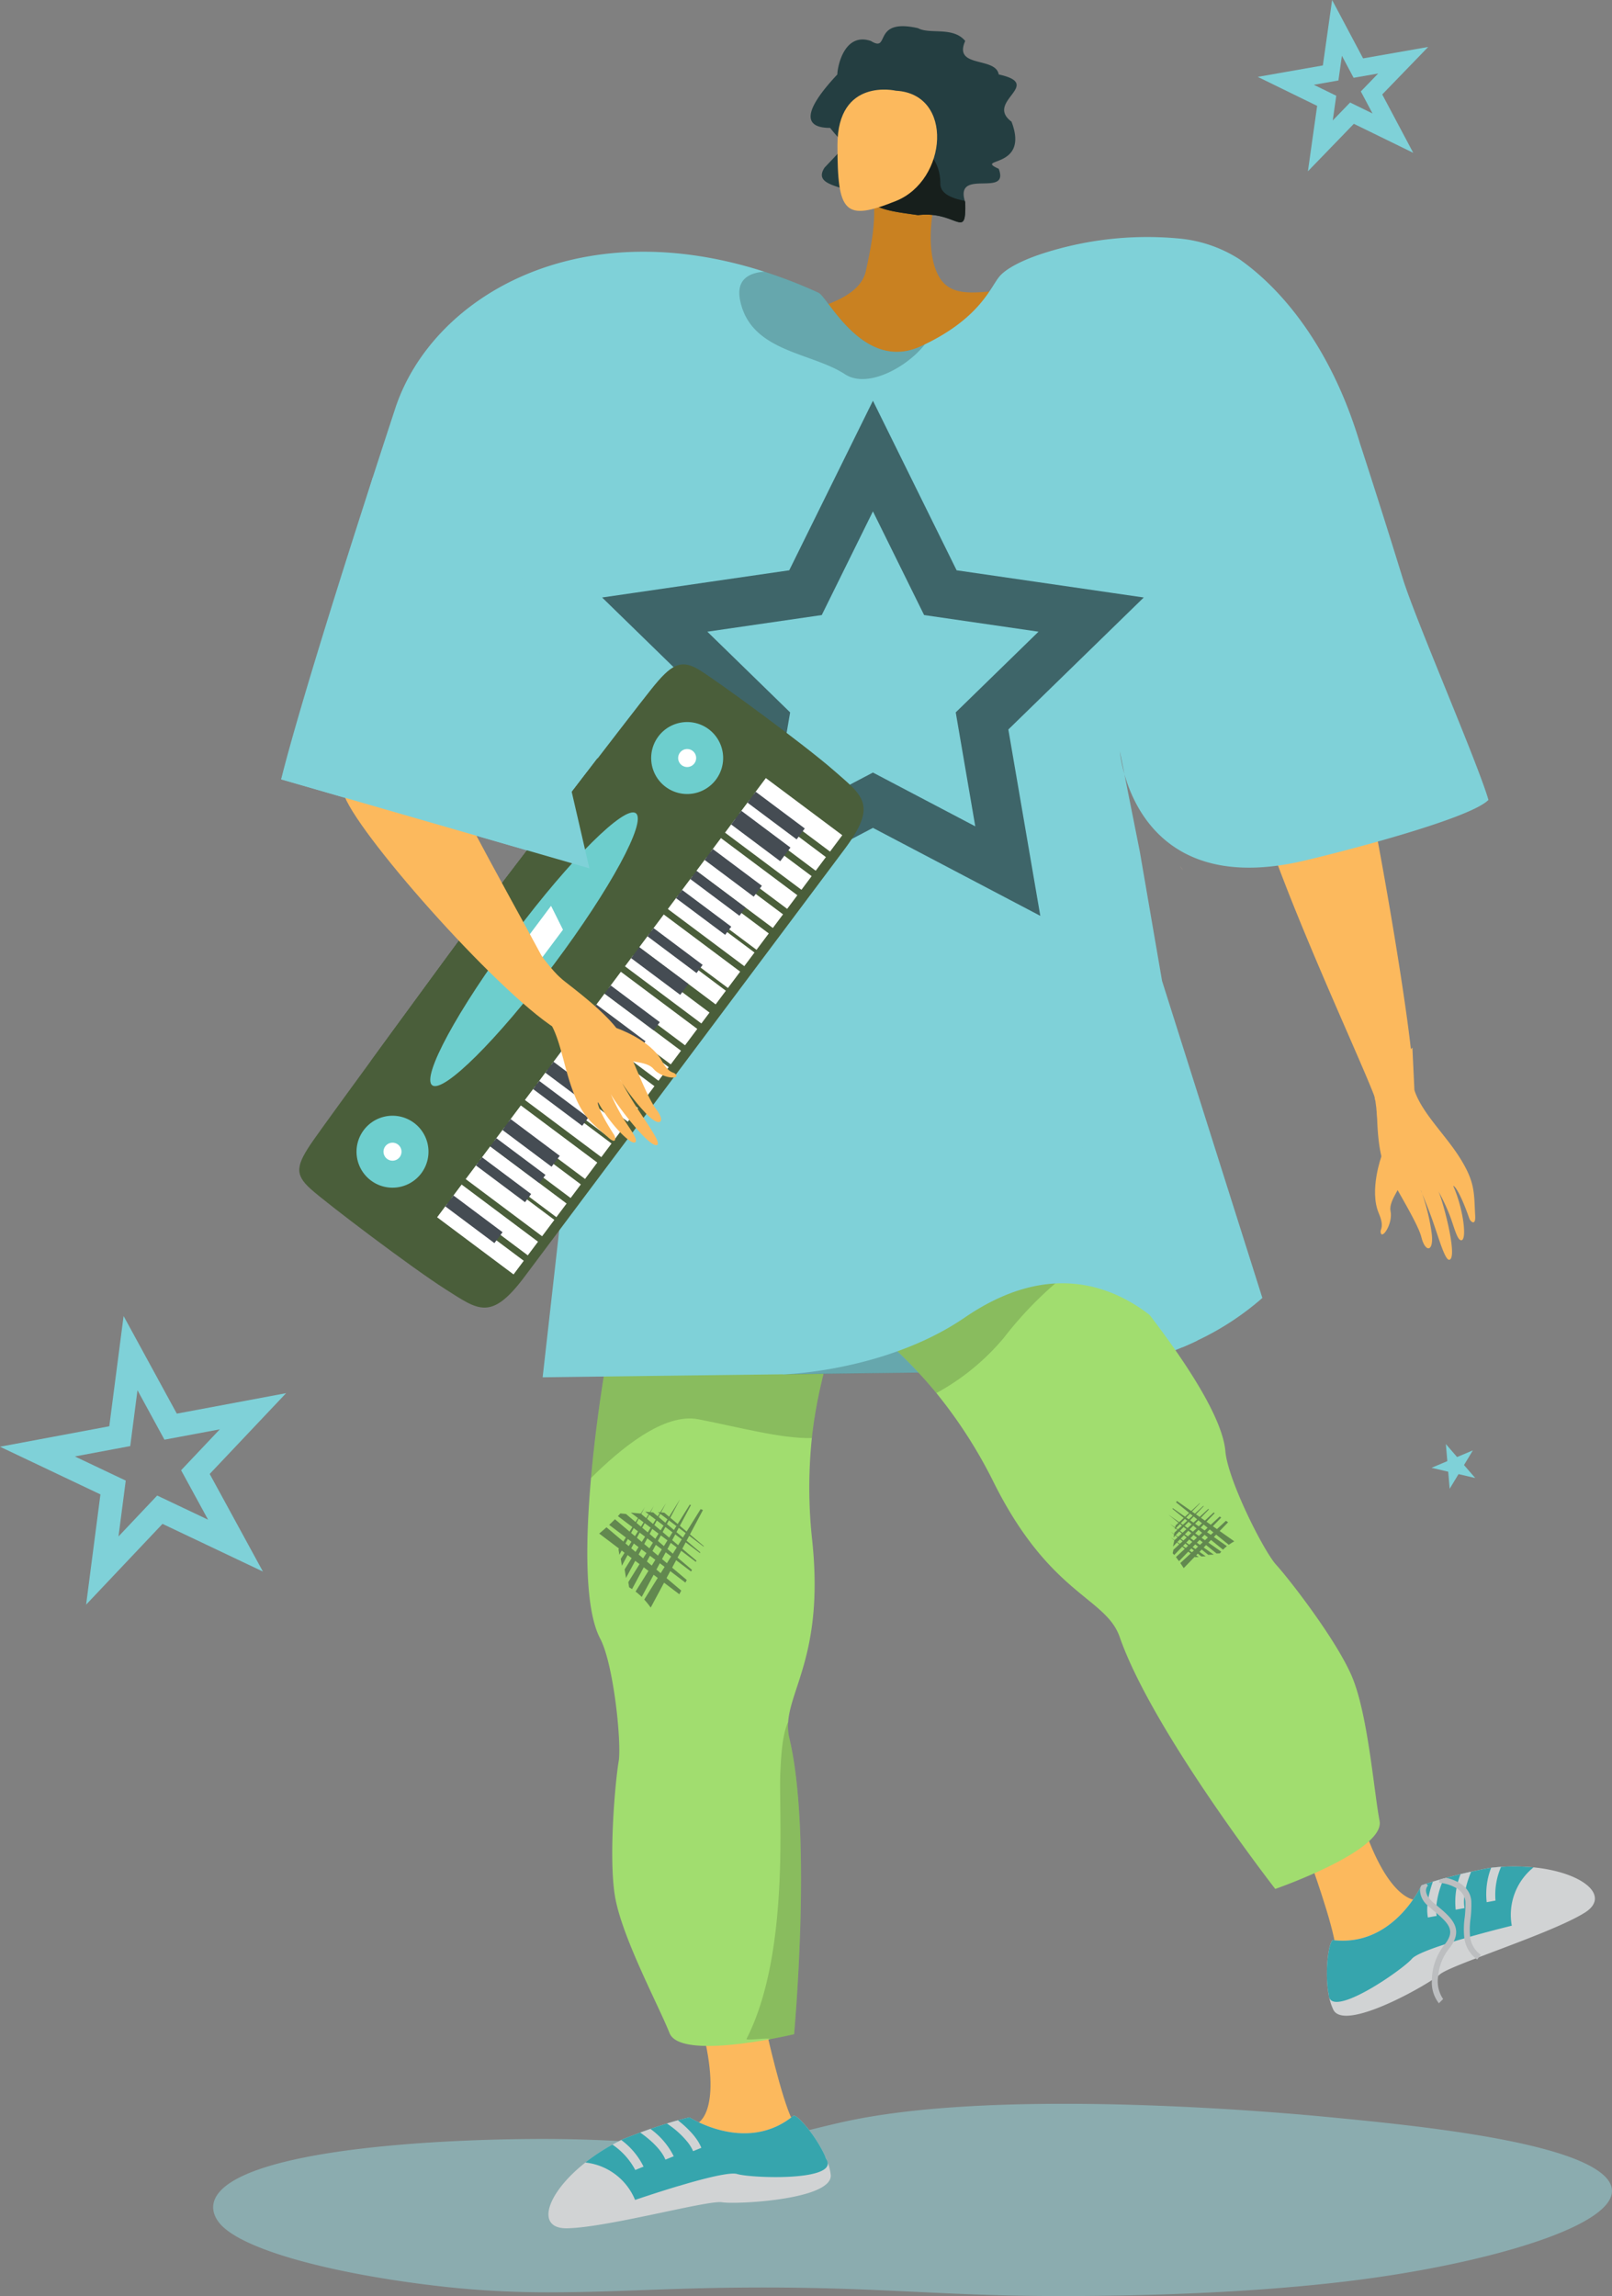 <svg xmlns="http://www.w3.org/2000/svg" width="276.406" height="393.723" viewBox="0 0 276.406 393.723"><rect x="0" y="0" width="276.406" height="393.723" fill="#808080" stroke="none"/><defs><style>.a{fill:#96d9df;}.a,.b,.c,.d,.h,.i,.k,.l,.m,.n,.o,.w,.x{fill-rule:evenodd;}.a,.e{opacity:0.5;}.b{fill:#fcb95d;}.c{fill:#a1dd6f;}.d,.g{opacity:0.15;}.f{fill:#243330;}.h,.j{fill:#d1d3d4;}.i{fill:#36a5ad;}.k{fill:#c98121;}.l{fill:#f7805c;}.ab,.m,.v{fill:#7fd1d8;}.n,.y,.z{fill:none;stroke-miterlimit:10;}.n{stroke:#3e6569;stroke-width:8.397px;}.o,.t{opacity:0.2;}.p{fill:#4a5e3a;}.q{fill:#6dcecd;}.r{fill:#fff;}.s{fill:#454c53;}.u{fill:#bcbec0;}.w{fill:#243e41;}.x{fill:#171f1c;}.y{stroke:#7fd1d8;stroke-width:3px;}.aa,.ab{stroke:none;}</style></defs><g transform="translate(-894.427 -290.967)"><path class="a" d="M994.485,730.725c9.395-.034,18.634-.631,29.179-.775,21.8-.3,32.484.97,49.178,1.338,3.338.073,35.257.691,61.664-3.011,24.831-3.481,49.138-11.39,38.586-18.486-8.1-5.446-32.91-7.84-46.153-9.117-7.545-.729-49.343-4.518-76.795-.335-11.491,1.751-13.05,3.768-26.48,4.6-12.688.786-17.344-.639-33.669-.5-3.812.032-27.478.232-42.37,4.015-15.866,4.03-11.569,9.536-10.592,10.622,4.08,4.534,19.891,8.643,38.363,10.7A164.121,164.121,0,0,0,994.485,730.725Z" transform="translate(-4.789 -46.68)"/><g transform="translate(894.427 295.46)"><g transform="translate(202.434 103.905)"><path class="b" d="M1161.438,500.18c.155.816-.518,10.933,1.521,14.852s5.545,9.482,6.126,11.811c.685,2.74,2.21,2.552,1.743-.816a35.377,35.377,0,0,0-1.8-7.181c-.228-.377.97,2.262,2.027,5.288,1.124,3.218,2.14,6.841,2.869,6.563,1.413-.54-1.184-10.228-1.934-11.743a32.933,32.933,0,0,1,1.916,4.037c.744,1.9,1.27,4.292,1.971,4.372,1.1.126.4-5.44-1.329-9.3.105-.155,1.093.811,2.759,5.586.167.48,1.108,1.367,1-.493-.218-3.917.024-5.682-2.587-9.864-2.546-4.079-6.545-7.738-7.832-11.662Z" transform="translate(-1127.794 -423.082)"/><path class="b" d="M1150.834,419.339c4.7,17,11.857,59.19,12.361,68.766a19.337,19.337,0,0,0-6.433,5.169c-.044-.231-.088-.458-.131-.68-2.966-7.844-18.437-40.567-21.069-54.13,2.168-4.611-8.446,1.039-7.88.578.861-.7,1.739-9.469-4.3-11.925C1130.449,419.742,1146.679,404.275,1150.834,419.339Z" transform="translate(-1123.386 -412.98)"/><path class="b" d="M1162.192,514.44s-2.122,5.824-.463,9.731c.986,2.323.278,2.714.316,3.2.124,1.6,2.173-1.362,1.707-3.576-.379-1.8,2.244-4.651,2.334-5.942s-.417-4.64-1.286-4.992S1162.192,514.44,1162.192,514.44Z" transform="translate(-1127.755 -424.545)"/><path class="b" d="M1167.765,500.868l-.348-7.307-7.036,6.886s.631.232.979,4.9,4.663.319,4.663.319Z" transform="translate(-1127.672 -422.315)"/></g><g transform="translate(94.042 209.352)"><path class="b" d="M1041.519,683.379s2.586,11.582,4.407,15.2-7.557,3.81-7.941,4.014-8.2-3.422-8.2-3.422,4.35-2.069.691-16.328S1041.519,683.379,1041.519,683.379Z" transform="translate(-1004.15 -548.971)"/><path class="c" d="M1051.064,543.861c-.283,4.579-3.125,10.883-4.236,21.139a82.639,82.639,0,0,0,.067,17.61c1.948,18.576-3.674,25.068-4.129,31.057a8.945,8.945,0,0,0,.208,2.8c3.96,16.592.809,50.755.809,50.755s-1.7.4-4.14.853c-5.822,1.068-15.867,2.365-17.217-1.048-1.922-4.845-8.363-16.8-9.407-23.773s.139-19.656.677-22.771-.837-16.692-3.158-21.094c-2.648-5.026-2.567-16.344-1.576-27.545,1.149-12.976,3.53-25.788,4.327-28.456,0,0,19.619-12.141,24.372-11.081S1051.481,537.1,1051.064,543.861Z" transform="translate(-1001.664 -532.243)"/><path class="d" d="M1051.147,543.861c-.283,4.579-3.125,10.883-4.236,21.139-5.277.106-12.418-1.855-19.465-3.229-5.9-1.147-13.337,5.047-18.4,10.074,1.15-12.976,3.531-25.788,4.327-28.456,0,0,19.619-12.141,24.372-11.081S1051.565,537.1,1051.147,543.861Z" transform="translate(-1001.748 -532.243)"/><g class="e" transform="translate(8.699 43.363)"><g transform="translate(3.308)"><path class="f" d="M1029.031,583.069l-.364.584-3.478,5.581-5.823,9.34q.359.391.693.817c.143.183.283.37.42.557,1.264-2.356,3.048-5.677,4.844-9.023l4.111-7.7Z" transform="translate(-1014.95 -581.494)"/><path class="f" d="M1026.977,582.191l-1.314,2.109-2.777,4.453-5.206,8.347a10.866,10.866,0,0,1,1.061.925l4.253-7.921,3.683-6.893q.264-.5.5-.934Z" transform="translate(-1014.754 -581.393)"/><path class="f" d="M1016.921,596.574c1.517-2.823,7.483-13.922,8.162-15.279l-.015-.007-8.789,14.09.141.894Q1016.674,596.415,1016.921,596.574Z" transform="translate(-1014.592 -581.288)"/><path class="f" d="M1022.645,581.923c-.129.339-6.847,12.824-6.847,12.824l-.234-1.476Z" transform="translate(-1014.509 -581.362)"/><path class="f" d="M1020.473,582.464c-.1.271-5.468,10.241-5.468,10.241l-.19-1.178Z" transform="translate(-1014.422 -581.424)"/><path class="f" d="M1018.892,582.672c-.081.217-4.368,8.182-4.368,8.182l-.153-.941Z" transform="translate(-1014.371 -581.448)"/></g><g transform="translate(0 2.014)"><path class="f" d="M1024.7,597.441l-12.818-10.846q-.614.549-1.252,1.072c3.674,2.786,9.075,6.88,13.741,10.407Z" transform="translate(-1010.63 -583.917)"/><path class="f" d="M1025.869,595.448l-12.311-10.418c-.324.331-.655.652-.993.966,3.084,2.339,8.643,6.554,13.071,9.9Z" transform="translate(-1010.854 -583.736)"/><path class="f" d="M1026.959,593.571l-11.323-9.581-.957-.088c-.138.157-.279.312-.42.465,2.127,1.615,8.292,6.291,12.549,9.5C1026.858,593.77,1026.91,593.671,1026.959,593.571Z" transform="translate(-1011.05 -583.605)"/><path class="f" d="M1028.017,591.986l-9.545-8.078-1.707-.158s7.02,5.329,11.154,8.445Z" transform="translate(-1011.341 -583.587)"/><path class="f" d="M1029,590.53l-8.082-6.839-1.364-.126s6.17,4.685,9.383,7.1C1028.957,590.624,1028.977,590.577,1029,590.53Z" transform="translate(-1011.664 -583.566)"/><path class="f" d="M1029.895,589.48l-6.78-5.737-1.092-.1s5.356,4.065,7.814,5.913C1029.856,589.531,1029.875,589.5,1029.895,589.48Z" transform="translate(-1011.95 -583.575)"/></g></g><path class="g" d="M1046.551,627.137c3.96,16.592.809,50.755.809,50.755s-1.7.4-4.14.853c-.017-.356-4.2.3-4.016-.057,7.634-14.944,5.41-39.563,5.814-46.021.093-1.488.2-5.988,1.325-8.332A8.957,8.957,0,0,0,1046.551,627.137Z" transform="translate(-1005.241 -542.911)"/><g transform="translate(0 148.945)"><path class="h" d="M1003.964,720.016c4.4-.069,13.037-2.035,19.336-3.34h.005c.2-.046.386-.084.577-.123,3.286-.674,5.848-1.14,6.675-1,.091.017.2.026.333.038.325.029.774.05,1.318.051,4.9.027,17.389-1.087,16.984-4.827a9.219,9.219,0,0,0-.521-2.1c-.053-.148-.106-.3-.17-.441-.006-.01-.007-.014-.014-.024-.076-.2-.157-.4-.25-.594-.006,0-.006,0-.006-.01-1.669-3.676-4.927-7.336-5.461-6.9-7.162,5.857-15.68,1.472-17.455.448-.221-.127-.336-.2-.336-.2s-.3.065-.854.205c-.3.082-.692.186-1.15.312-.248.068-.517.145-.81.23-.1.031-.2.056-.3.091q-.358.1-.759.223c-.129.04-.257.08-.4.126h0c-.728.228-1.537.494-2.428.8-.557.192-1.137.4-1.751.624-.923.335-1.912.716-2.958,1.132-.1.046-.2.1-.294.148-.516.249-1.02.516-1.514.786a33.733,33.733,0,0,0-4.642,3.067l0,.006C1000.393,714.05,998.534,720.1,1003.964,720.016Z" transform="translate(-1000.792 -700.704)"/><path class="i" d="M1007.948,708.739a10.437,10.437,0,0,1,8.527,6.414s3.291-1.13,7.041-2.266l.988-.288c.6-.178,1.211-.357,1.817-.525.522-.146,1.04-.286,1.543-.417,2.8-.73,5.246-1.21,6.1-.95,2.321.7,16.169,1.24,15.534-2a1.66,1.66,0,0,0-.17-.441c-.006-.01-.007-.014-.014-.024a3.852,3.852,0,0,1-.249-.594c-.006,0-.006,0-.006-.01-1.669-3.676-4.927-7.336-5.461-6.9-7.162,5.857-15.68,1.472-17.455.448-.221-.127-.336-.2-.336-.2s-.3.065-.854.205c-.3.082-.692.186-1.15.312-.248.068-.517.145-.81.23-.1.031-.2.056-.3.091q-.358.1-.759.223c-.129.04-.257.08-.4.126h0c-.728.228-1.537.494-2.428.8-.557.192-1.137.4-1.751.624-.923.335-1.912.716-2.958,1.132-.1.046-.2.1-.294.148-.516.249-1.02.516-1.514.786a33.733,33.733,0,0,0-4.642,3.067Z" transform="translate(-1001.621 -700.704)"/><g transform="translate(20.319 0.798)"><path class="j" d="M1023.773,702.15c.167.115.4.281.7.5a15.274,15.274,0,0,1,2.836,2.688,7.233,7.233,0,0,1,.729,1.1c.079.149.149.3.214.46l1.421-.58a7.828,7.828,0,0,0-1.057-1.8v-.005a11.629,11.629,0,0,0-.885-1.033,17.2,17.2,0,0,0-2.089-1.878c-.249.068-.517.145-.81.23-.1.031-.2.056-.3.091Q1024.173,702.028,1023.773,702.15Z" transform="translate(-1023.773 -701.606)"/></g><g transform="translate(15.74 2.273)"><path class="j" d="M1018.594,703.9c.965.669,3.47,2.562,4.316,4.642l1.425-.581a12.839,12.839,0,0,0-3.99-4.685C1019.788,703.466,1019.208,703.672,1018.594,703.9Z" transform="translate(-1018.594 -703.274)"/></g><g transform="translate(10.973 4.176)"><path class="j" d="M1013.2,706.213a12.072,12.072,0,0,1,3.915,4.355l1.42-.581a12.535,12.535,0,0,0-3.821-4.56C1014.2,705.675,1013.7,705.943,1013.2,706.213Z" transform="translate(-1013.203 -705.427)"/></g></g></g><path class="k" d="M1037.016,348.871s20.619-.294,22.386-8.247,2.063-12.292,0-16.9,11.783,5.115,11.783,5.115-1.473,6.186,0,10.9,4.713,4.808,9.72,4.318,0,15.417,0,15.417-17.938,1.945-19.278,2.593-19.9.236-20.781,0S1037.016,348.871,1037.016,348.871Z" transform="translate(-910.946 -298.591)"/><path class="l" d="M1029.989,491.009c.838.064,4.833-1.619,11.222,2.434s12.92,10.387,17.754,9.413,1.6-6.484-1.2-7.694c-2.518-1.089-7.271-2.506-6.242-4.313s3.272-1.6,5.531.007,4.062.058,3.286-.844a31.75,31.75,0,0,0-7.729-4.387c-1-.2-5.543,1.168-7.929.591s-11.869-3.722-11.869-3.722Z" transform="translate(-910.132 -317.128)"/><path class="m" d="M1123.78,459.054l-.508-.7A7.358,7.358,0,0,1,1123.78,459.054Z" transform="translate(-920.939 -314.331)"/><path class="m" d="M1155.967,432.864c-3.283,3.365-26.654,9.292-31.99,10.511-29.2,6.659-31.209-18.841-31.209-18.841l3.422,17.211L1100,463.9l17.2,54.366a47.726,47.726,0,0,1-11.151,7.3c-.8.389-1.644.773-2.52,1.141a50.854,50.854,0,0,1-18.435,4.067c-2.305,0-26.558.293-49.486.574a.015.015,0,0,1-.02,0c-.2.005-.394.005-.589.011-21.267.261-41.208.517-41.208.517l3.673-32.556,1.982-17.58,1.357-12,4.267-37.837.318-2.8L1001.8,444.6l-52.841-15.259s2.9-12.852,19.557-63.608c6.162-18.783,30.815-33.908,63.3-23.444a84.159,84.159,0,0,1,9.282,3.606c1.6.727,7.709,13.737,17.595,9.158.209-.1.42-.195.625-.3,9.026-4.354,11.089-9.317,12.57-11.355,0-.011.005-.011.01-.016.051-.061.1-.123.144-.184,1.039-1.311,3.569-2.7,7.032-3.878a58.184,58.184,0,0,1,23.526-2.751,23.119,23.119,0,0,1,10.654,3.57c7.971,5.6,15.357,15.5,19.87,29.037.277.825.543,1.66.794,2.51.127.394.255.794.389,1.188,1.142,3.53,2.3,7.135,3.453,10.777,1.178,3.719,2.346,7.463,3.493,11.177C1143.514,402.13,1154.056,426.3,1155.967,432.864Z" transform="translate(-900.745 -300.19)"/><path class="n" d="M1058.817,378.829l11.562,23.427,25.854,3.757-18.708,18.236L1081.941,450l-23.124-12.157L1035.693,450l4.416-25.749L1021.4,406.013l25.853-3.757Z" transform="translate(-909.137 -305.118)"/><path class="o" d="M1014.307,483.22c-3.2,3.995-8.109,19.357-10.48,27.183l7.606-67.413,1.972-8.764c12.293-11.028,7.049,21.154,8.314,30.917S1018.645,477.795,1014.307,483.22Z" transform="translate(-907.101 -311.273)"/><path class="o" d="M1069.619,355.537c-2.925,3.79-9.768,7.689-13.7,5.117-5.8-3.79-16.165-3.8-17.973-12.652-.717-3.5,1.378-4.733,4.169-4.933a85.271,85.271,0,0,1,9.282,3.606c1.6.728,7.709,13.738,17.594,9.158C1069.2,355.737,1069.414,355.64,1069.619,355.537Z" transform="translate(-911.038 -300.976)"/><path class="l" d="M1123.78,459.054l-.508-.7A7.358,7.358,0,0,1,1123.78,459.054Z" transform="translate(-920.939 -314.331)"/><g transform="translate(51.316 109.436)"><path class="p" d="M1021.074,420.191c-3.224-1.984-4.912-.873-8.233,3.278-3.255,4.068-24.2,31.354-29.463,38.363l.737.551.252-.337c-.051.07-.6.8-.6.8l-.736-.551c-4.891,6.556-25.125,34.216-28.109,38.484-3.048,4.356-3.306,5.881-.492,8.415s17.432,13.586,23.09,17.179,7.828,5.542,13.579-2.142c5.715-7.635,21.8-29.121,26.7-35.672l1.438-1.921,26.7-35.672c5.75-7.684,3.223-9.132-1.82-13.55S1024.3,422.176,1021.074,420.191Z" transform="translate(-952.467 -419.235)"/><path class="p" d="M985.51,463.242c-3.212,4.307-11.956,16.23-19.189,26.143l17.333,12.974,19.126-25.553,19.738-26.371-17.335-12.972C997.711,447.2,988.735,458.947,985.51,463.242Z" transform="translate(-954.072 -421.347)"/><path class="p" d="M985.518,463.783c-2.974,3.988-11.082,15.06-17.613,24.038l17.334,12.973,17.734-23.7,17.978-24.018-17.335-12.974C996.844,448.906,988.5,459.8,985.518,463.783Z" transform="translate(-954.256 -421.653)"/><g transform="translate(9.817 9.887)"><g transform="translate(0 67.503)"><path class="q" d="M973.437,508a6.169,6.169,0,1,1-8.635,1.242A6.17,6.17,0,0,1,973.437,508Z" transform="translate(-963.571 -506.765)"/><path class="r" d="M971.272,512.306a1.543,1.543,0,1,1-2.16.31A1.543,1.543,0,0,1,971.272,512.306Z" transform="translate(-964.177 -507.371)"/></g><g transform="translate(50.523)"><path class="q" d="M1030.581,431.647a6.17,6.17,0,1,1-8.637,1.243A6.17,6.17,0,0,1,1030.581,431.647Z" transform="translate(-1020.714 -430.417)"/><path class="r" d="M1028.414,435.959a1.542,1.542,0,1,1-2.159.311A1.54,1.54,0,0,1,1028.414,435.959Z" transform="translate(-1021.32 -431.024)"/></g></g><g transform="translate(23.637 19.495)"><rect class="r" width="2.922" height="16.36" transform="matrix(0.599, -0.801, 0.801, 0.599, 0, 75.312)"/><rect class="r" width="2.921" height="16.36" transform="translate(2.45 72.038) rotate(-53.191)"/><rect class="r" width="3.506" height="16.36" transform="translate(4.9 68.764) rotate(-53.195)"/><rect class="r" width="2.922" height="16.36" transform="translate(7.352 65.487) rotate(-53.172)"/><rect class="r" width="2.921" height="16.36" transform="matrix(0.599, -0.8, 0.8, 0.599, 9.804, 62.212)"/><rect class="r" width="3.506" height="16.36" transform="matrix(0.599, -0.801, 0.801, 0.599, 12.254, 58.94)"/><rect class="r" width="2.921" height="16.36" transform="translate(15.054 55.198) rotate(-53.193)"/><rect class="r" width="2.921" height="16.36" transform="translate(17.155 52.39) rotate(-53.178)"/><rect class="r" width="2.922" height="16.36" transform="matrix(0.6, -0.8, 0.8, 0.6, 19.607, 49.114)"/><rect class="r" width="2.921" height="16.36" transform="matrix(0.599, -0.801, 0.801, 0.599, 22.407, 45.374)"/><rect class="r" width="2.921" height="16.36" transform="translate(24.857 42.1) rotate(-53.189)"/><rect class="r" width="2.922" height="16.36" transform="matrix(0.599, -0.801, 0.801, 0.599, 26.959, 39.293)"/><rect class="r" width="3.505" height="16.36" transform="translate(29.408 36.02) rotate(-53.196)"/><rect class="r" width="2.337" height="16.36" transform="translate(32.21 32.275) rotate(-53.175)"/><rect class="r" width="2.921" height="16.36" transform="translate(34.661 29.002) rotate(-53.186)"/><rect class="r" width="3.505" height="16.36" transform="matrix(0.599, -0.801, 0.801, 0.599, 36.761, 26.197)"/><rect class="r" width="2.922" height="16.361" transform="matrix(0.599, -0.801, 0.801, 0.599, 39.562, 22.452)"/><rect class="r" width="3.506" height="16.36" transform="matrix(0.599, -0.801, 0.801, 0.599, 41.662, 19.648)"/><rect class="r" width="2.921" height="16.36" transform="translate(44.462 15.907) rotate(-53.204)"/><rect class="r" width="2.921" height="16.36" transform="matrix(0.599, -0.801, 0.801, 0.599, 46.915, 12.629)"/><rect class="r" width="2.921" height="16.36" transform="matrix(0.599, -0.801, 0.801, 0.599, 49.365, 9.356)"/><rect class="r" width="2.922" height="16.36" transform="translate(51.817 6.078) rotate(-53.161)"/><rect class="r" width="3.505" height="16.36" transform="matrix(0.599, -0.801, 0.801, 0.599, 54.267, 2.806)"/></g><rect class="s" width="2.337" height="10.518" transform="translate(25.036 92.936) rotate(-53.191)"/><rect class="s" width="1.753" height="10.517" transform="translate(30.289 85.919) rotate(-53.182)"/><rect class="s" width="1.753" height="10.518" transform="matrix(0.599, -0.801, 0.801, 0.599, 32.739, 82.644)"/><rect class="s" width="2.337" height="10.517" transform="translate(34.84 79.837) rotate(-53.177)"/><rect class="s" width="1.753" height="10.517" transform="translate(40.092 72.821) rotate(-53.182)"/><rect class="s" width="2.337" height="10.517" transform="matrix(0.599, -0.801, 0.801, 0.599, 42.192, 70.015)"/><rect class="s" width="1.753" height="10.517" transform="translate(47.444 62.999) rotate(-53.188)"/><rect class="s" width="1.753" height="10.517" transform="translate(49.894 59.725) rotate(-53.194)"/><rect class="s" width="1.753" height="10.517" transform="translate(52.345 56.45) rotate(-53.199)"/><rect class="s" width="2.337" height="10.516" transform="matrix(0.599, -0.801, 0.801, 0.599, 56.897, 50.369)"/><rect class="s" width="1.753" height="10.518" transform="translate(59.698 46.624) rotate(-53.168)"/><rect class="s" width="1.752" height="10.518" transform="translate(64.597 40.08) rotate(-53.223)"/><rect class="s" width="1.753" height="10.517" transform="matrix(0.599, -0.801, 0.801, 0.599, 67.049, 36.805)"/><rect class="s" width="2.337" height="10.517" transform="translate(69.501 33.527) rotate(-53.17)"/><rect class="s" width="2.921" height="10.517" transform="translate(74.052 27.446) rotate(-53.178)"/><rect class="s" width="2.337" height="10.517" transform="matrix(0.599, -0.801, 0.801, 0.599, 76.853, 23.706)"/><path class="q" d="M1013.12,448.084c1.895,1.419-4.385,13.009-14.027,25.892s-18.992,22.175-20.886,20.757,4.385-13.009,14.026-25.891S1011.226,446.668,1013.12,448.084Z" transform="translate(-955.41 -422.561)"/><path class="r" d="M1002.169,470.158,995.7,478.8l-4.507-.8,8.935-11.936Z" transform="translate(-956.954 -424.66)"/></g><g transform="translate(58.008 90.584)"><path class="b" d="M962.667,405.1c-.194.824-4.637,26.843-1.534,34.355s27.528,34.951,37.088,40.334c0,0-2.738-11.073-2.777-11.875s-18.7-33.283-18.956-37.2c-.088-1.336,2.387-13.372,2.2-27.07S962.667,405.1,962.667,405.1Z" transform="translate(-960.036 -397.913)"/><g transform="translate(35.524 72.705)"><path class="b" d="M1002.917,480.144c.542.623,8.753,6.323,10.617,10.328s4.16,10.166,5.629,12.055c1.728,2.222.709,3.3-1.629.859a36.685,36.685,0,0,1-4.522-5.829c-.16-.409,1.195,2.15,2.931,4.839,1.845,2.858,4.066,5.881,3.433,6.279-1.227.771-7.233-7.218-7.977-8.738a34.549,34.549,0,0,0,2.026,3.981c1.045,1.75,2.593,3.633,2.254,4.23-.535.941-4.436-3.037-6.43-6.758-.18-.013,0,1.352,2.742,5.591.275.426.423,1.707-.958.481-2.9-2.582-4.408-3.479-6.148-8.092-1.7-4.5-2.227-9.937-4.669-12.742Z" transform="translate(-1000.214 -480.144)"/><path class="b" d="M1013.593,489.753s5.721,1.927,7.794,5.627c1.232,2.2,1.941,1.888,2.291,2.213,1.164,1.08-2.3.859-3.745-.868-1.176-1.4-4.884-1.11-5.933-1.833s-3.351-3.181-3.125-4.077S1013.593,489.753,1013.593,489.753Z" transform="translate(-1001.447 -481.257)"/></g><path class="b" d="M1002.281,479.09s-1.694-1.253-5.2-6.441-2.052,3.855-2.052,3.855l6.62,10.061Z" transform="translate(-964.054 -406.385)"/></g><path class="m" d="M948.964,434.267l52.84,15.256-16.328-70.694-20.834,3.731Z" transform="translate(-900.745 -305.118)"/><path class="t" d="M1054.433,542.055l-8.149,11.455,26.634-.349,2.3-25.879Z" transform="translate(-912.02 -322.316)"/><g transform="translate(144.677 198.667)"><path class="b" d="M1148.394,649.511s4.063,11.15,4.477,15.176,8.419-.863,8.853-.9,5.068-7.3,5.068-7.3-4.78.6-9.381-13.382S1148.394,649.511,1148.394,649.511Z" transform="translate(-1068.526 -533.833)"/><path class="c" d="M1145.048,604.136c2.877,6.435,3.9,19.978,4.887,25.1s-17.886,11.673-17.886,11.673-21.064-27.08-26.67-43.191c-2.388-6.86-11.872-7.113-21.549-26.408a82.1,82.1,0,0,0-9.883-15.427c-6.282-7.661-11.866-11.353-14.51-14.969-3.994-5.468,1.636-13.5,5.066-16.954s26.5-3.8,26.5-3.8a152.95,152.95,0,0,1,10.659,11.466c9.3,10.8,21.165,26.289,21.836,34.226.417,4.959,6.576,17.141,8.706,19.471S1142.171,597.7,1145.048,604.136Z" transform="translate(-1058.061 -520.158)"/><path class="d" d="M1101.665,531.624a63.525,63.525,0,0,0-16.144,14.765,39.978,39.978,0,0,1-11.573,9.49c-6.282-7.661-11.866-11.353-14.51-14.969-3.994-5.468,1.636-13.5,5.066-16.954s26.5-3.8,26.5-3.8A152.95,152.95,0,0,1,1101.665,531.624Z" transform="translate(-1058.061 -520.158)"/><g class="e" transform="translate(55.718 54.219)"><path class="f" d="M1122.514,581.723l.341.274,3.249,2.619,5.438,4.384c.182-.13.371-.256.567-.374.127-.076.255-.149.383-.221l-5.313-3.744-4.534-3.18Z" transform="translate(-1121.246 -581.481)"/><path class="f" d="M1121.8,583l1.228.99,2.592,2.091,4.86,3.919a7.039,7.039,0,0,1,.664-.6l-4.664-3.286-4.061-2.849-.551-.385C1121.847,582.919,1121.823,582.957,1121.8,583Z" transform="translate(-1121.163 -581.643)"/><path class="f" d="M1130.086,590.491c-1.662-1.173-8.2-5.781-9-6.314l-.005.009,8.2,6.618.574-.02C1129.93,590.683,1130.006,590.585,1130.086,590.491Z" transform="translate(-1121.08 -581.793)"/><path class="f" d="M1121.277,585.9c.2.107,7.554,5.3,7.554,5.3l-.948.034Z" transform="translate(-1121.103 -581.993)"/><path class="f" d="M1121.437,587.431c.163.085,6.033,4.23,6.033,4.23l-.757.029Z" transform="translate(-1121.121 -582.17)"/><path class="f" d="M1121.436,588.537c.13.068,4.819,3.379,4.819,3.379l-.6.024Z" transform="translate(-1121.121 -582.298)"/><g transform="translate(0.677 0.378)"><path class="f" d="M1131.153,585.33l-7.816,7.244q.3.43.58.872c2.037-2.1,5.03-5.191,7.61-7.86Z" transform="translate(-1122.019 -582.305)"/><path class="f" d="M1129.984,584.5l-7.507,6.957q.274.343.532.7c1.711-1.764,4.792-4.942,7.239-7.476Z" transform="translate(-1121.919 -582.209)"/><path class="f" d="M1128.879,583.711l-6.9,6.4-.129.6c.088.1.176.2.261.3,1.18-1.217,4.6-4.742,6.949-7.177Z" transform="translate(-1121.846 -582.118)"/><path class="f" d="M1127.957,583.029l-5.82,5.394-.231,1.064s3.9-4.014,6.176-6.38Z" transform="translate(-1121.853 -582.039)"/><path class="f" d="M1127.116,582.435,1122.188,587l-.184.851s3.424-3.529,5.2-5.369Z" transform="translate(-1121.864 -581.97)"/><path class="f" d="M1126.522,581.909l-4.134,3.831-.147.68s2.972-3.063,4.324-4.469Z" transform="translate(-1121.892 -581.909)"/></g></g><g transform="translate(82.846 116.891)"><path class="h" d="M1195.923,660.327c-3.745,2.314-12.078,5.311-18.089,7.605l0,0c-.194.069-.37.137-.553.208-3.132,1.2-5.54,2.191-6.165,2.751a3.308,3.308,0,0,1-.259.211c-.258.2-.625.459-1.082.753-4.117,2.666-15.235,8.457-16.909,5.087a9.2,9.2,0,0,1-.693-2.053c-.035-.152-.07-.3-.095-.462,0-.011,0-.016,0-.027-.041-.206-.081-.418-.11-.635,0-.007,0-.007,0-.012-.575-4,.2-8.835.882-8.756,9.189,1.076,14-7.209,14.945-9.028.118-.226.173-.352.173-.352s.284-.105.831-.287c.3-.1.684-.216,1.136-.357.247-.076.514-.156.806-.242.1-.028.2-.06.3-.084q.355-.107.76-.221c.13-.036.26-.072.4-.107l0,0c.736-.2,1.561-.412,2.478-.631.573-.138,1.172-.278,1.812-.417.958-.215,2-.427,3.1-.641.106-.013.218-.025.326-.034.569-.07,1.138-.116,1.7-.154a33.534,33.534,0,0,1,5.563.082l.007,0C1195.717,653.377,1200.545,657.475,1195.923,660.327Z" transform="translate(-1151.762 -652.365)"/><path class="i" d="M1187.19,652.528a10.436,10.436,0,0,0-3.727,10s-3.381.822-7.153,1.886c-.323.094-.654.192-.987.29-.6.173-1.212.351-1.813.536-.519.159-1.03.32-1.525.48-2.753.894-5.072,1.807-5.654,2.489-1.579,1.839-12.951,9.758-14.162,6.686a1.6,1.6,0,0,1-.095-.462c0-.011,0-.016,0-.027a3.875,3.875,0,0,0-.11-.635c0-.007,0-.007,0-.012-.575-4,.2-8.835.882-8.756,9.189,1.076,14-7.209,14.945-9.028.118-.226.173-.352.173-.352s.284-.105.831-.287c.3-.1.684-.216,1.136-.357.247-.076.514-.156.806-.242.1-.028.2-.06.3-.084q.355-.107.76-.221c.13-.036.26-.072.4-.107l0,0c.736-.2,1.561-.412,2.478-.631.573-.138,1.172-.278,1.812-.417.958-.215,2-.427,3.1-.641.106-.013.218-.025.326-.034.569-.07,1.138-.116,1.7-.154a33.534,33.534,0,0,1,5.563.082Z" transform="translate(-1151.762 -652.365)"/><g transform="translate(17.201 2.063)"><path class="j" d="M1174.05,654.7c-.079.187-.189.455-.317.8a15.27,15.27,0,0,0-.941,3.793,7.193,7.193,0,0,0-.02,1.323c.013.167.038.336.067.5l-1.508.277a7.81,7.81,0,0,1-.08-2.086l0,0a11.411,11.411,0,0,1,.189-1.347,17.012,17.012,0,0,1,.747-2.708c.246-.076.514-.156.806-.242.1-.028.2-.06.3-.084C1173.527,654.848,1173.781,654.774,1174.05,654.7Z" transform="translate(-1171.217 -654.699)"/></g><g transform="translate(21.969 0.906)"><path class="j" d="M1179.37,653.39c-.453,1.083-1.543,4.028-1.134,6.236l-1.514.279a12.838,12.838,0,0,1,.836-6.1C1178.131,653.669,1178.731,653.53,1179.37,653.39Z" transform="translate(-1176.609 -653.39)"/></g><g transform="translate(27.282 0.077)"><path class="j" d="M1185.194,652.453a12.055,12.055,0,0,0-.951,5.778l-1.509.277a12.55,12.55,0,0,1,.761-5.9C1184.064,652.537,1184.633,652.491,1185.194,652.453Z" transform="translate(-1182.618 -652.453)"/></g><g transform="translate(15.963 2.968)"><path class="u" d="M1175.6,665.626a6.348,6.348,0,0,1-.786,1.2,8.777,8.777,0,0,0-1.871,4.663,5.419,5.419,0,0,0,.838,4.008l-.726.722a5.723,5.723,0,0,1-1.194-3.977,9.9,9.9,0,0,1,2.158-6.065c.017-.025.039-.051.056-.075,1.787-2.253.782-3.47-1.467-5.376-.128-.111-.264-.224-.4-.341-.25-.208-.5-.421-.75-.636-.128-.111-.252-.224-.369-.334a3.616,3.616,0,0,1-1.27-2.462,2.364,2.364,0,0,1,.065-.6c.118-.226.173-.352.173-.352s.284-.105.831-.287l.291.313a1.306,1.306,0,0,0-.34.92,2.063,2.063,0,0,0,.439,1.118,5.053,5.053,0,0,0,.843.907l.511.428c.079.065.155.133.232.194C1174.861,661.273,1176.921,662.994,1175.6,665.626Z" transform="translate(-1169.817 -655.722)"/></g><g transform="translate(19.232 1.955)"><path class="u" d="M1179.045,658.647a19.316,19.316,0,0,1-.133,2.9,13.946,13.946,0,0,0-.082,3.117,4.421,4.421,0,0,0,1.836,3.112l-.311.408,0,0-.308.4c-.085-.064-.164-.129-.244-.194a5.333,5.333,0,0,1-1.954-3.441,14.2,14.2,0,0,1,.049-3.507,17.489,17.489,0,0,0,.13-2.745,2.772,2.772,0,0,0-.188-.848,3.14,3.14,0,0,0-1.321-1.485,7.175,7.175,0,0,0-2.514-.89c-.291-.05-.474-.068-.485-.069l.042-.508c.237-.071.491-.146.759-.221.13-.036.26-.072.4-.107l0,0a8.248,8.248,0,0,1,2.045.746,4.914,4.914,0,0,1,1.327,1.023A3.668,3.668,0,0,1,1179.045,658.647Z" transform="translate(-1173.514 -654.576)"/></g></g></g><path class="v" d="M1116.687,544.259c-.8.389-1.645.773-2.52,1.141-5.384-6.536-18.506-17.993-37.356-5.091-12.057,8.252-27.363,9.548-30.564,9.732a.015.015,0,0,1-.021,0c-.378.026-.583.031-.583.031l-.005-.02-4.9-15.469,20.314-36.966,25.278.246s29.827,37.263,29.919,37.546C1116.308,535.576,1116.518,540.366,1116.687,544.259Z" transform="translate(-911.378 -318.88)"/><g transform="translate(138.994)"><path class="w" d="M1054.987,312.9c2.69,3.515,3.429,2.141-.957,6.805-1.976,3.028,2.715,3.072,6.047,4.673a6.355,6.355,0,0,1,1.889,1.288c1.653,1.427,4.952,1.731,8.085,2.193,6.666-.8,8.285,4.491,8.093-2.193-.026-.088-.06-.174-.078-.262-1.636-5.647,7.736-.47,5.822-5.491-4.377-1.984,5.361.191,2.193-8.085-4.665-3.481,5.7-6.361-2.193-8.094-.514-3.106-7.849-1.035-5.744-5.743-2.105-2.532-6.082-1.079-8.093-2.193-8.032-1.81-4.665,4.308-8.085,2.193-4.534-1.531-5.718,4.316-5.752,5.743C1053.612,306.538,1048.052,312.9,1054.987,312.9Z" transform="translate(-1051.634 -295.46)"/><path class="x" d="M1061.184,326.781a6.359,6.359,0,0,1,1.889,1.288c1.653,1.427,4.952,1.731,8.085,2.193,6.666-.8,8.285,4.491,8.093-2.193-.025-.088-.06-.174-.078-.262-2.185-.408-4.187-1.206-4.186-2.932,0-7.794-9.231-8.674-9.231-8.674s-2.508,5.3-2.665,5.871C1063.011,322.369,1062.115,324.57,1061.184,326.781Z" transform="translate(-1052.74 -297.863)"/><path class="b" d="M1066.855,307.948s-10.015-2.349-10.015,9.313,1.179,13.136,10.015,9.6S1076.87,308.476,1066.855,307.948Z" transform="translate(-1052.237 -296.884)"/></g><path class="y" d="M1162.15,313.837l-7.013-3.427-5.427,5.611,1.092-7.729-7.013-3.427,7.688-1.349,1.093-7.729,3.659,6.895,7.688-1.349-5.427,5.611Z" transform="translate(-923.316 -295.498)"/><path class="v" d="M1179.543,576.271l-2.862-.669-1.521,2.515-.248-2.929-2.862-.669,2.708-1.141-.248-2.929,1.922,2.224,2.709-1.141-1.521,2.515Z" transform="translate(-926.59 -327.317)"/><g class="z" transform="translate(-894.427 -324.44)"><path class="aa" d="M939.509,589.434l-17.22-8.177-13.1,13.85,2.455-18.9-17.22-8.177,18.737-3.507,2.455-18.9,9.125,16.737,18.737-3.507-13.1,13.85Z"/><path class="ab" d="M 914.744 583.415 L 919.383 578.509 L 921.38 576.398 L 924.005 577.644 L 930.104 580.54 L 926.872 574.612 L 925.481 572.061 L 927.478 569.949 L 932.117 565.044 L 925.481 566.286 L 922.624 566.82 L 921.233 564.268 L 918.001 558.341 L 917.131 565.036 L 916.757 567.918 L 913.9 568.453 L 907.264 569.695 L 913.363 572.591 L 915.988 573.837 L 915.614 576.719 L 914.744 583.415 M 909.192 595.108 L 911.647 576.204 L 894.427 568.027 L 913.165 564.521 L 915.62 545.617 L 924.745 562.354 L 943.482 558.847 L 930.384 572.698 L 939.509 589.434 L 922.29 581.257 L 909.192 595.108 Z"/></g></g></g></svg>